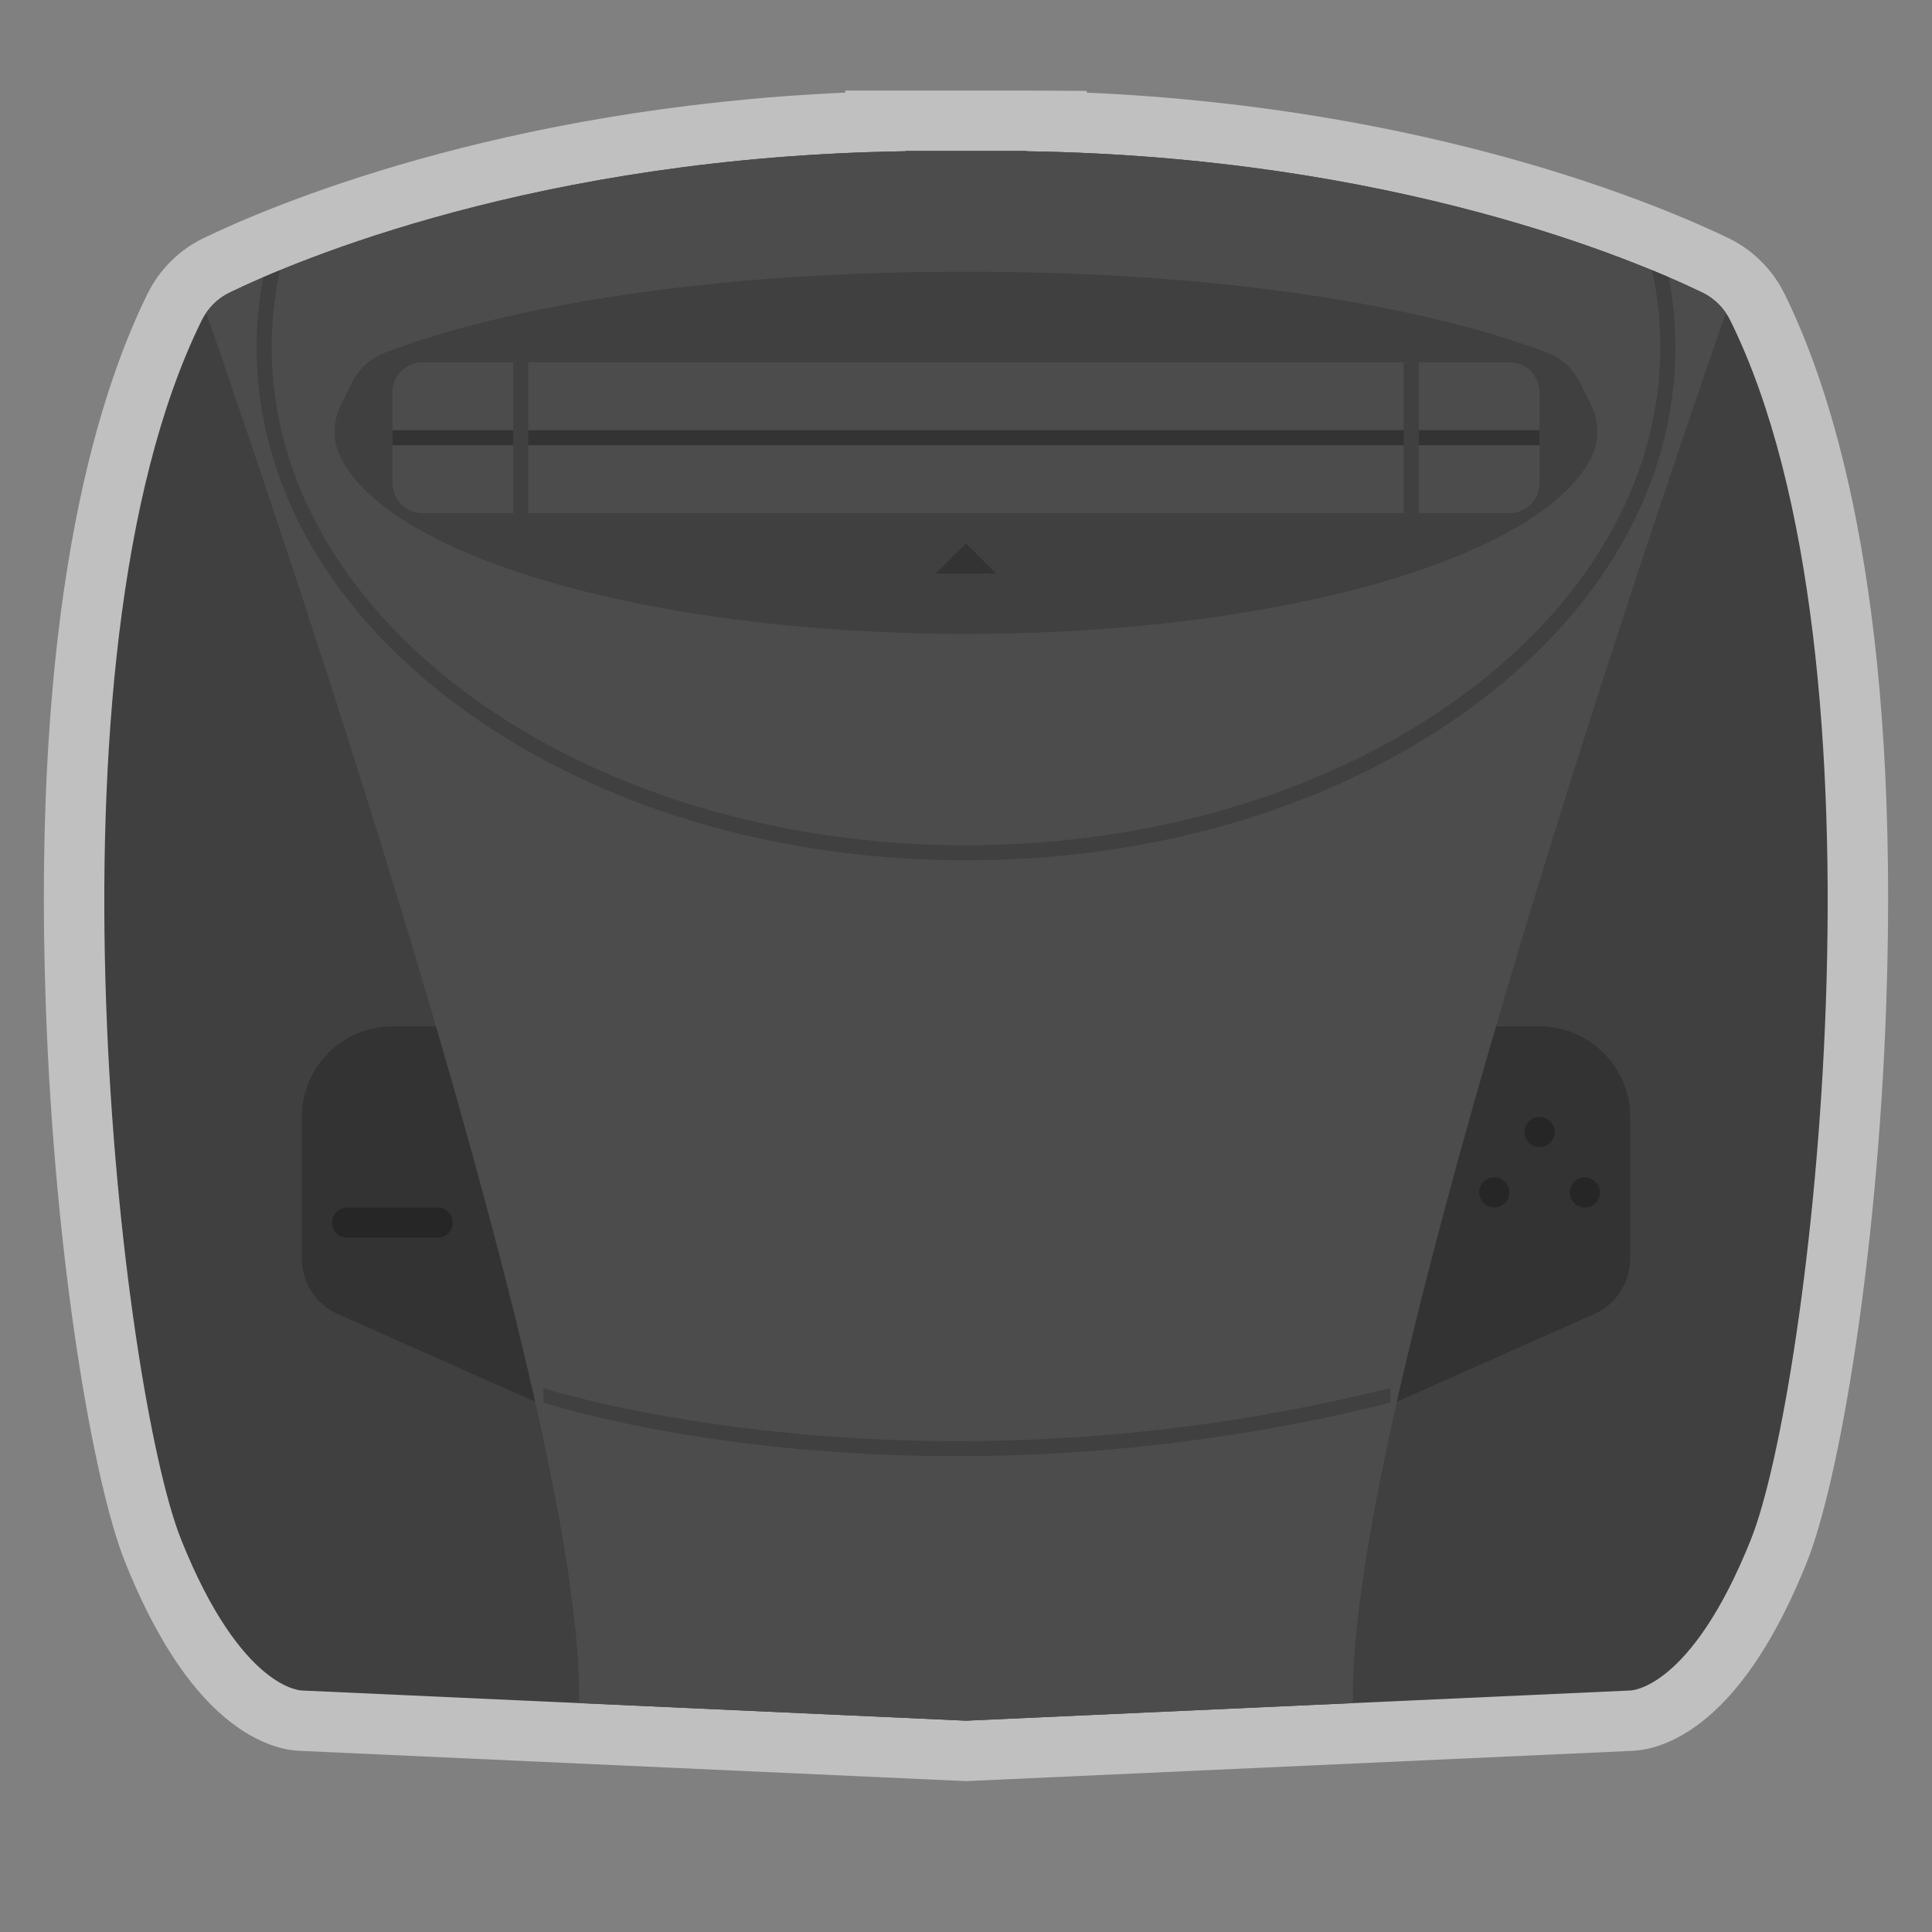 <?xml version="1.0" encoding="UTF-8" standalone="no"?>
<svg
   xmlns:dc="http://purl.org/dc/elements/1.1/"
   xmlns:cc="http://creativecommons.org/ns#"
   xmlns:rdf="http://www.w3.org/1999/02/22-rdf-syntax-ns#"
   xmlns:svg="http://www.w3.org/2000/svg"
   xmlns="http://www.w3.org/2000/svg"
   viewBox="0 0 320 320"
   height="320"
   width="320"
   xml:space="preserve"
   version="1.1"
   id="svg2"><rect x="0" y="0" width="320" height="320" fill="#808080" stroke="none"/><defs
     id="defs6"><clipPath
       id="clipPath16"
       clipPathUnits="userSpaceOnUse"><path
         id="path18"
         d="M 0,256 256,256 256,0 0,0 0,256 Z" /></clipPath><clipPath
       id="clipPath24"
       clipPathUnits="userSpaceOnUse"><path
         id="path26"
         d="m 5.811,244 244.378,0 0,-224.008 -244.378,0 0,224.008 z" /></clipPath></defs><g
     transform="matrix(1.25,0,0,-1.25,0,320)"
     id="g10"><g
       id="g12"><g
         clip-path="url(#clipPath16)"
         id="g14"><g
           id="g20"><g
             id="g22" /><g
             id="g28"><g
               style="opacity:0.5"
               id="g30"
               clip-path="url(#clipPath24)"><g
                 id="g32"
                 transform="translate(136,244)"><path
                   id="path34"
                   style="fill:#ffffff;fill-opacity:1;fill-rule:nonzero;stroke:none"
                   d="m 0,0 -16,0 -8,0 0,-0.274 c -45.923,-2.02 -76.454,-15.134 -85.054,-19.291 -3.189,-1.541 -5.816,-4.152 -7.394,-7.351 -7.144,-14.473 -15.283,-42.557 -13.489,-94.16 1.179,-33.879 6.294,-63.358 10.509,-73.895 3.817,-9.542 8.294,-16.498 13.306,-20.675 4.405,-3.67 8.126,-4.283 9.798,-4.347 l 87.961,-3.999 0.363,-0.016 0.363,0.016 87.96,3.999 c 1.672,0.064 5.394,0.677 9.798,4.347 5.014,4.177 9.49,11.133 13.307,20.675 4.215,10.537 9.33,40.016 10.509,73.895 1.794,51.603 -6.344,79.687 -13.489,94.16 -1.579,3.199 -4.205,5.81 -7.394,7.351 C 84.453,-15.408 53.923,-2.294 8,-0.274 L 8,-0.042 0,0 Z" /></g></g></g></g><g
           transform="translate(229.274,213.543)"
           id="g36"><path
             id="path38"
             style="fill:#404040;fill-opacity:1;fill-rule:nonzero;stroke:none"
             d="m 0,0 c -0.794,1.609 -2.086,2.908 -3.702,3.689 -8.77,4.239 -40.891,17.999 -89.572,18.727 l 0,0.041 -16,0 0,-0.041 c -48.683,-0.728 -80.803,-14.488 -89.573,-18.727 -1.615,-0.781 -2.908,-2.08 -3.702,-3.689 -22.29,-45.156 -10.58,-141.907 -2.725,-161.543 8,-20 16,-20 16,-20 l 88,-4 88,4 c 0,0 8,0 16,20 C 10.58,-141.907 22.29,-45.156 0,0" /></g><g
           transform="translate(52,120)"
           id="g40"><path
             id="path42"
             style="fill:#333333;fill-opacity:1;fill-rule:nonzero;stroke:none"
             d="m 0,0 8,0 16,0 0,-52 -31.249,13.889 c -2.889,1.284 -4.751,4.148 -4.751,7.31 L -12,-12 c 0,6.627 5.373,12 12,12" /></g><g
           transform="translate(204,120)"
           id="g44"><path
             id="path46"
             style="fill:#333333;fill-opacity:1;fill-rule:nonzero;stroke:none"
             d="m 0,0 -8,0 -16,0 0,-52 31.249,13.889 c 2.889,1.284 4.751,4.148 4.751,7.31 L 12,-12 C 12,-5.373 6.627,0 0,0" /></g><g
           transform="translate(206,106)"
           id="g48"><path
             id="path50"
             style="fill:#262626;fill-opacity:1;fill-rule:nonzero;stroke:none"
             d="m 0,0 c 0,-1.104 -0.896,-2 -2,-2 -1.104,0 -2,0.896 -2,2 0,1.104 0.896,2 2,2 1.104,0 2,-0.896 2,-2" /></g><g
           transform="translate(58,92)"
           id="g52"><path
             id="path54"
             style="fill:#262626;fill-opacity:1;fill-rule:nonzero;stroke:none"
             d="m 0,0 -12,0 c -1.104,0 -2,0.896 -2,2 0,1.104 0.896,2 2,2 L 0,4 C 1.104,4 2,3.104 2,2 2,0.896 1.104,0 0,0" /></g><g
           transform="translate(76.721,30.331)"
           id="g56"><path
             id="path58"
             style="fill:#4c4c4c;fill-opacity:1;fill-rule:nonzero;stroke:none"
             d="M 0,0 51.279,-2.331 102.559,0 c -0.824,36.768 37.705,150.569 49.398,184.208 -0.784,1.146 -1.841,2.082 -3.105,2.693 -8.77,4.239 -40.891,17.999 -89.573,18.726 l 0,0.042 -16,0 0,-0.042 C -5.403,204.9 -37.523,191.14 -46.293,186.901 c -1.265,-0.611 -2.321,-1.547 -3.106,-2.693 C -37.706,150.569 0.824,36.768 0,0" /></g><g
           transform="translate(200,98)"
           id="g60"><path
             id="path62"
             style="fill:#262626;fill-opacity:1;fill-rule:nonzero;stroke:none"
             d="m 0,0 c 0,-1.104 -0.896,-2 -2,-2 -1.104,0 -2,0.896 -2,2 0,1.104 0.896,2 2,2 1.104,0 2,-0.896 2,-2" /></g><g
           transform="translate(212,98)"
           id="g64"><path
             id="path66"
             style="fill:#262626;fill-opacity:1;fill-rule:nonzero;stroke:none"
             d="m 0,0 c 0,-1.104 -0.896,-2 -2,-2 -1.104,0 -2,0.896 -2,2 0,1.104 0.896,2 2,2 1.104,0 2,-0.896 2,-2" /></g><g
           transform="translate(194.22,161.706)"
           id="g68"><path
             id="path70"
             style="fill:#404040;fill-opacity:1;fill-rule:nonzero;stroke:none"
             d="m 0,0 c 17.914,12.852 27.78,30.003 27.78,48.294 0,3.093 -0.308,6.2 -0.883,9.26 -1.047,0.452 -2.626,1.1 -2.209,0.929 0.718,-3.321 1.092,-6.724 1.092,-10.189 0,-36.451 -41.189,-66 -92,-66 -50.81,0 -92,29.549 -92,66 0,3.465 0.375,6.868 1.092,10.189 -0.781,-0.322 -1.526,-0.634 -2.209,-0.929 -0.575,-3.06 -0.883,-6.167 -0.883,-9.26 0,-18.291 9.866,-35.442 27.781,-48.294 17.713,-12.708 41.231,-19.706 66.219,-19.706 24.99,0 48.506,6.998 66.22,19.706" /></g><g
           transform="translate(126.717,63.05)"
           id="g72"><path
             id="path74"
             style="fill:#404040;fill-opacity:1;fill-rule:nonzero;stroke:none"
             d="m 0,0 c -33.126,0 -54.396,7.006 -54.717,7.113 l 0,1.898 C -54.24,8.852 -5.43,-6.705 57.525,9.031 l 0,-1.939 C 36.255,1.773 16.667,0 0,0" /></g><g
           transform="translate(209.316,205.367)"
           id="g76"><path
             id="path78"
             style="fill:#404040;fill-opacity:1;fill-rule:nonzero;stroke:none"
             d="m 0,0 c -0.889,1.778 -2.399,3.16 -4.253,3.878 -7.928,3.07 -32.249,10.755 -77.063,10.755 -44.815,0 -69.137,-7.685 -77.064,-10.755 -1.854,-0.718 -3.364,-2.1 -4.253,-3.878 l -1.477,-2.956 c -1.107,-2.212 -1.168,-4.829 -0.063,-7.042 6.621,-13.26 41.197,-23.369 82.857,-23.369 41.659,0 76.235,10.109 82.856,23.369 1.106,2.213 1.044,4.83 -0.062,7.042 L 0,0 Z" /></g><g
           transform="translate(200,188)"
           id="g80"><path
             id="path82"
             style="fill:#4c4c4c;fill-opacity:1;fill-rule:nonzero;stroke:none"
             d="m 0,0 -144,0 c -2.209,0 -4,1.791 -4,4 l 0,12 c 0,2.209 1.791,4 4,4 L 0,20 c 2.209,0 4,-1.791 4,-4 L 4,4 C 4,1.791 2.209,0 0,0" /></g><path
           id="path84"
           style="fill:#333333;fill-opacity:1;fill-rule:nonzero;stroke:none"
           d="m 204,197 -152,0 0,2 152,0 0,-2 z" /><g
           transform="translate(128,184)"
           id="g86"><path
             id="path88"
             style="fill:#333333;fill-opacity:1;fill-rule:nonzero;stroke:none"
             d="M 0,0 -4,-4 4,-4 0,0 Z" /></g><path
           id="path90"
           style="fill:#404040;fill-opacity:1;fill-rule:nonzero;stroke:none"
           d="m 70,188 -2,0 0,20 2,0 0,-20 z" /><path
           id="path92"
           style="fill:#404040;fill-opacity:1;fill-rule:nonzero;stroke:none"
           d="m 188,188 -2,0 0,20 2,0 0,-20 z" /></g></g></g></svg>